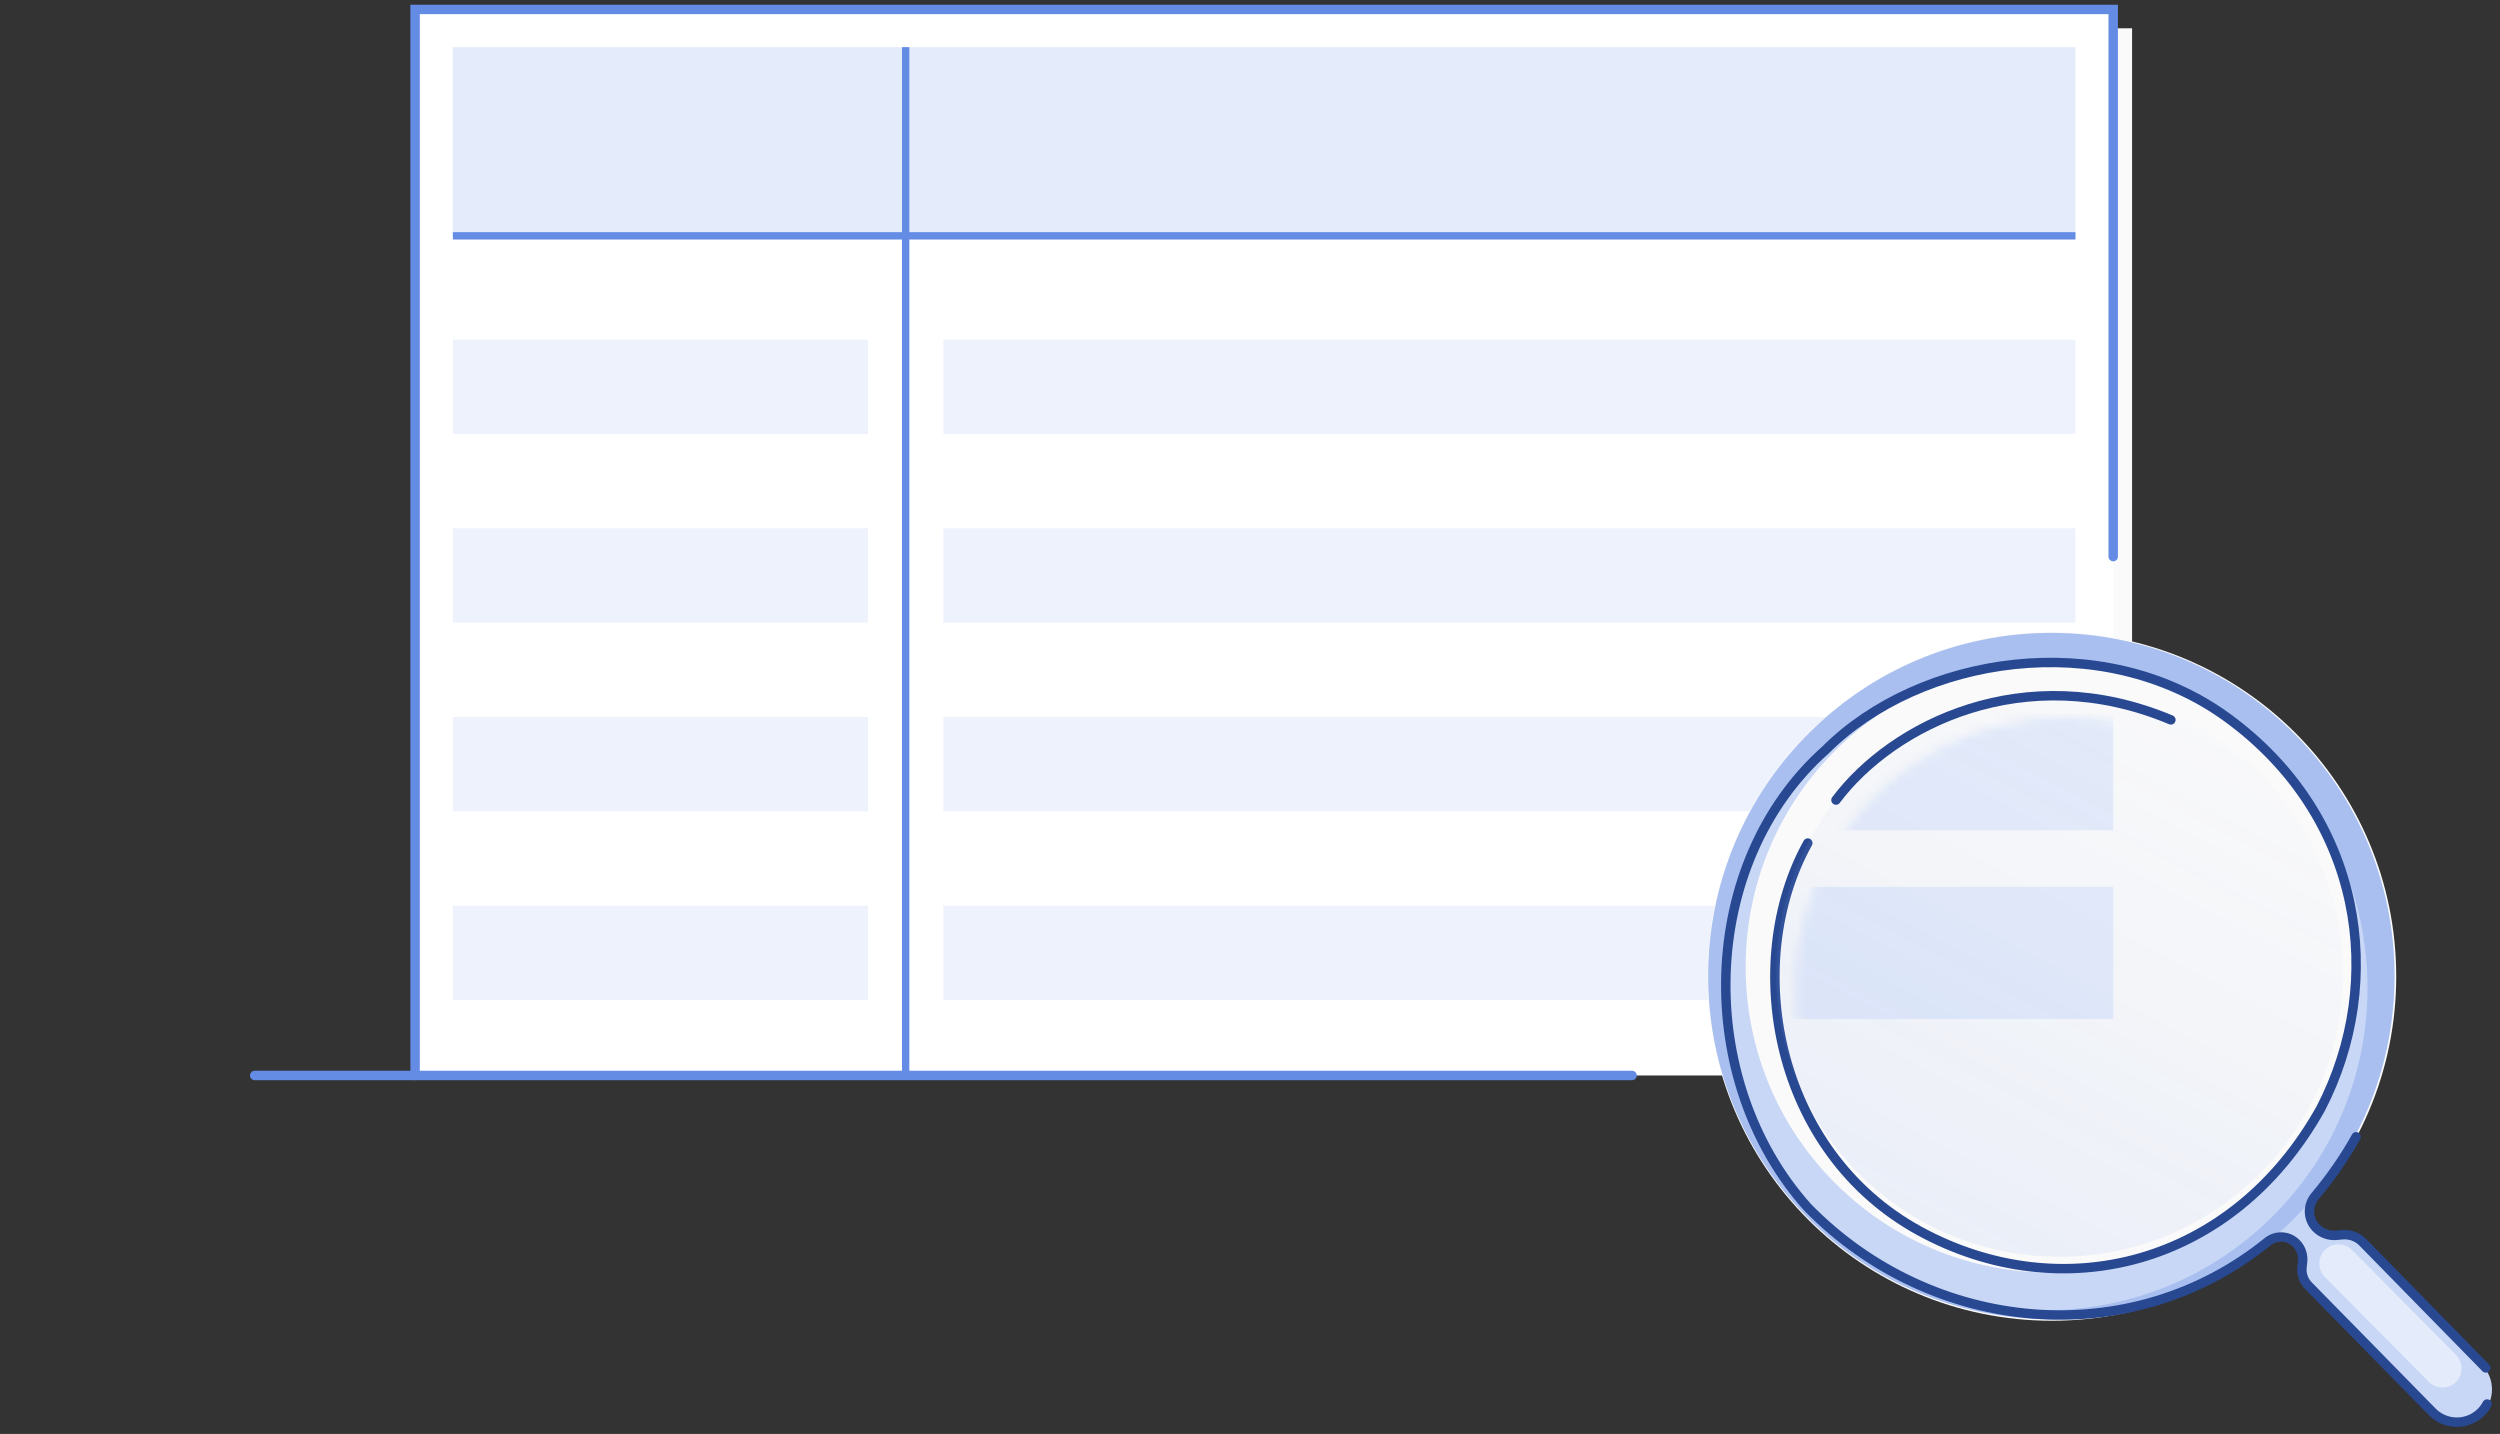 <svg width="265" height="152" viewBox="0 0 265 152" fill="none" xmlns="http://www.w3.org/2000/svg">
<rect x="0" y="0" width="265" height="152" fill="#333333" stroke="none"/>
<rect x="46" y="3" width="180" height="109" fill="#FAFAFA"/>
<rect x="44" y="1" width="180" height="113" fill="white"/>
<path d="M44 114V1H224V59" stroke="#648CE5" stroke-linecap="round"/>
<path d="M173 114L27 114" stroke="#648CE5" stroke-linecap="round"/>
<path d="M220 5H48V25H220V5Z" fill="#E4EBFA"/>
<path d="M220 36H100V46H220V36Z" fill="#EDF2FC"/>
<path d="M92 36H48V46H92V36Z" fill="#EDF2FC"/>
<path d="M220 56H100V66H220V56Z" fill="#EDF2FC"/>
<path d="M92 56H48V66H92V56Z" fill="#EDF2FC"/>
<path d="M220 76H100V86H220V76Z" fill="#EDF2FC"/>
<path d="M92 76H48V86H92V76Z" fill="#EDF2FC"/>
<path d="M220 96H100V106H220V96Z" fill="#EDF2FC"/>
<path d="M92 96H48V106H92V96Z" fill="#EDF2FC"/>
<path d="M48 25L220 25" stroke="#648CE5" stroke-width="0.779"/>
<path d="M96 5L96 114" stroke="#648CE5" stroke-width="0.779"/>
<circle cx="217.5" cy="103.5" r="36.5" fill="#FAFAFA"/>
<path d="M245.282 126.876C257.256 112.692 256.666 91.498 243.398 77.982C229.328 63.649 206.291 63.436 191.958 77.506C177.625 91.576 177.412 114.613 191.482 128.946C204.727 142.439 225.953 143.421 240.333 131.734C241.242 131.026 242.537 131.084 243.361 131.924C243.889 132.461 244.136 133.181 244.037 133.92L243.963 134.359C243.864 135.098 244.112 135.817 244.639 136.354L257.815 149.869C259.235 151.317 261.595 151.338 263.042 149.918C264.489 148.497 264.534 146.161 263.09 144.69L249.821 131.267C249.294 130.73 248.58 130.469 247.839 130.555L247.398 130.62C246.657 130.706 245.943 130.445 245.416 129.908C244.591 129.067 244.534 127.748 245.282 126.876ZM240.158 125.626C227.389 138.161 206.85 137.971 194.316 125.202C181.781 112.433 181.971 91.894 194.74 79.359C207.509 66.825 228.047 67.015 240.582 79.783C253.14 92.576 252.927 113.091 240.158 125.626Z" fill="#C8D7F6"/>
<path d="M191.958 77.506C177.625 91.576 177.412 114.613 191.482 128.946C205.552 143.279 228.589 143.492 242.922 129.422C257.255 115.352 257.468 92.315 243.398 77.982C229.328 63.649 206.314 63.413 191.958 77.506ZM240.727 129.101C227.258 142.323 205.632 142.1 192.433 128.654C179.234 115.208 179.434 93.559 192.88 80.36C206.349 67.138 227.975 67.361 241.174 80.807C254.374 94.252 254.197 115.879 240.727 129.101Z" fill="#4978E0" fill-opacity="0.25"/>
<mask id="mask0_1239_159796" style="mask-type:alpha" maskUnits="userSpaceOnUse" x="190" y="75" width="58" height="59">
<path d="M239.101 125.186C227.79 136.29 209.597 136.122 198.494 124.811C187.39 113.5 187.558 95.307 198.869 84.204C210.18 73.1 228.373 73.269 239.476 84.579C250.601 95.912 250.433 114.061 239.101 125.186Z" fill="#C4C4C4"/>
</mask>
<g mask="url(#mask0_1239_159796)">
<path d="M224.01 74.008H176.01V88.008H224.01V74.008Z" fill="#E4EBFA"/>
<path d="M224.01 94.008H176.01V108.008H224.01V94.008Z" fill="#E4EBFA"/>
</g>
<path d="M260.326 146.504C259.54 147.275 258.238 147.278 257.451 146.477L246.424 135.352C245.653 134.566 245.65 133.263 246.451 132.477C247.236 131.706 248.539 131.703 249.325 132.504L260.353 143.629C261.124 144.445 261.112 145.732 260.326 146.504Z" fill="#E4EBFA"/>
<path d="M263.634 148.827C263.286 149.484 262.735 150.025 262.072 150.36C260.655 151.075 258.928 150.786 257.824 149.661L244.682 136.273C244.163 135.745 243.92 134.992 244.018 134.265L244.068 133.81C244.165 133.083 243.922 132.33 243.404 131.802C242.592 130.975 241.296 130.895 240.379 131.614C225.958 143.336 204.881 141.547 191.627 127.999C179.5 114.499 180 91.5 193.5 79.5C203.5 69.5 222.827 66.461 236.01 76.007C250.5 86.5 253 104 246 117.5C236.643 134.265 218.434 138.646 203.5 130.5C188.026 122.06 184.591 102.035 191.627 89.364" stroke="#284892" stroke-linecap="round" stroke-linejoin="round"/>
<path d="M239.331 124.619C227.505 136.228 208.484 136.052 196.875 124.226C185.266 112.4 185.442 93.379 197.268 81.77C209.094 70.161 228.115 70.337 239.724 82.163C251.356 94.012 251.18 112.987 239.331 124.619Z" fill="url(#paint0_linear_1239_159796)" fill-opacity="0.2"/>
<path d="M194.613 84.806C200.613 76.806 214.613 69.806 230.113 76.306" stroke="#284892" stroke-linecap="round"/>
<path d="M263.5 145L250.435 131.664C249.862 131.081 249.035 130.797 248.23 130.89L247.727 130.936C246.921 131.029 246.094 130.744 245.522 130.161C244.625 129.248 244.563 127.814 245.377 126.816C247.03 124.849 248.504 122.731 249.749 120.5" stroke="#284892" stroke-linecap="round"/>
<defs>
<linearGradient id="paint0_linear_1239_159796" x1="204.5" y1="135.5" x2="250" y2="49.001" gradientUnits="userSpaceOnUse">
<stop stop-color="#648CE5" stop-opacity="0.6"/>
<stop offset="1" stop-color="white" stop-opacity="0"/>
</linearGradient>
</defs>
</svg>
